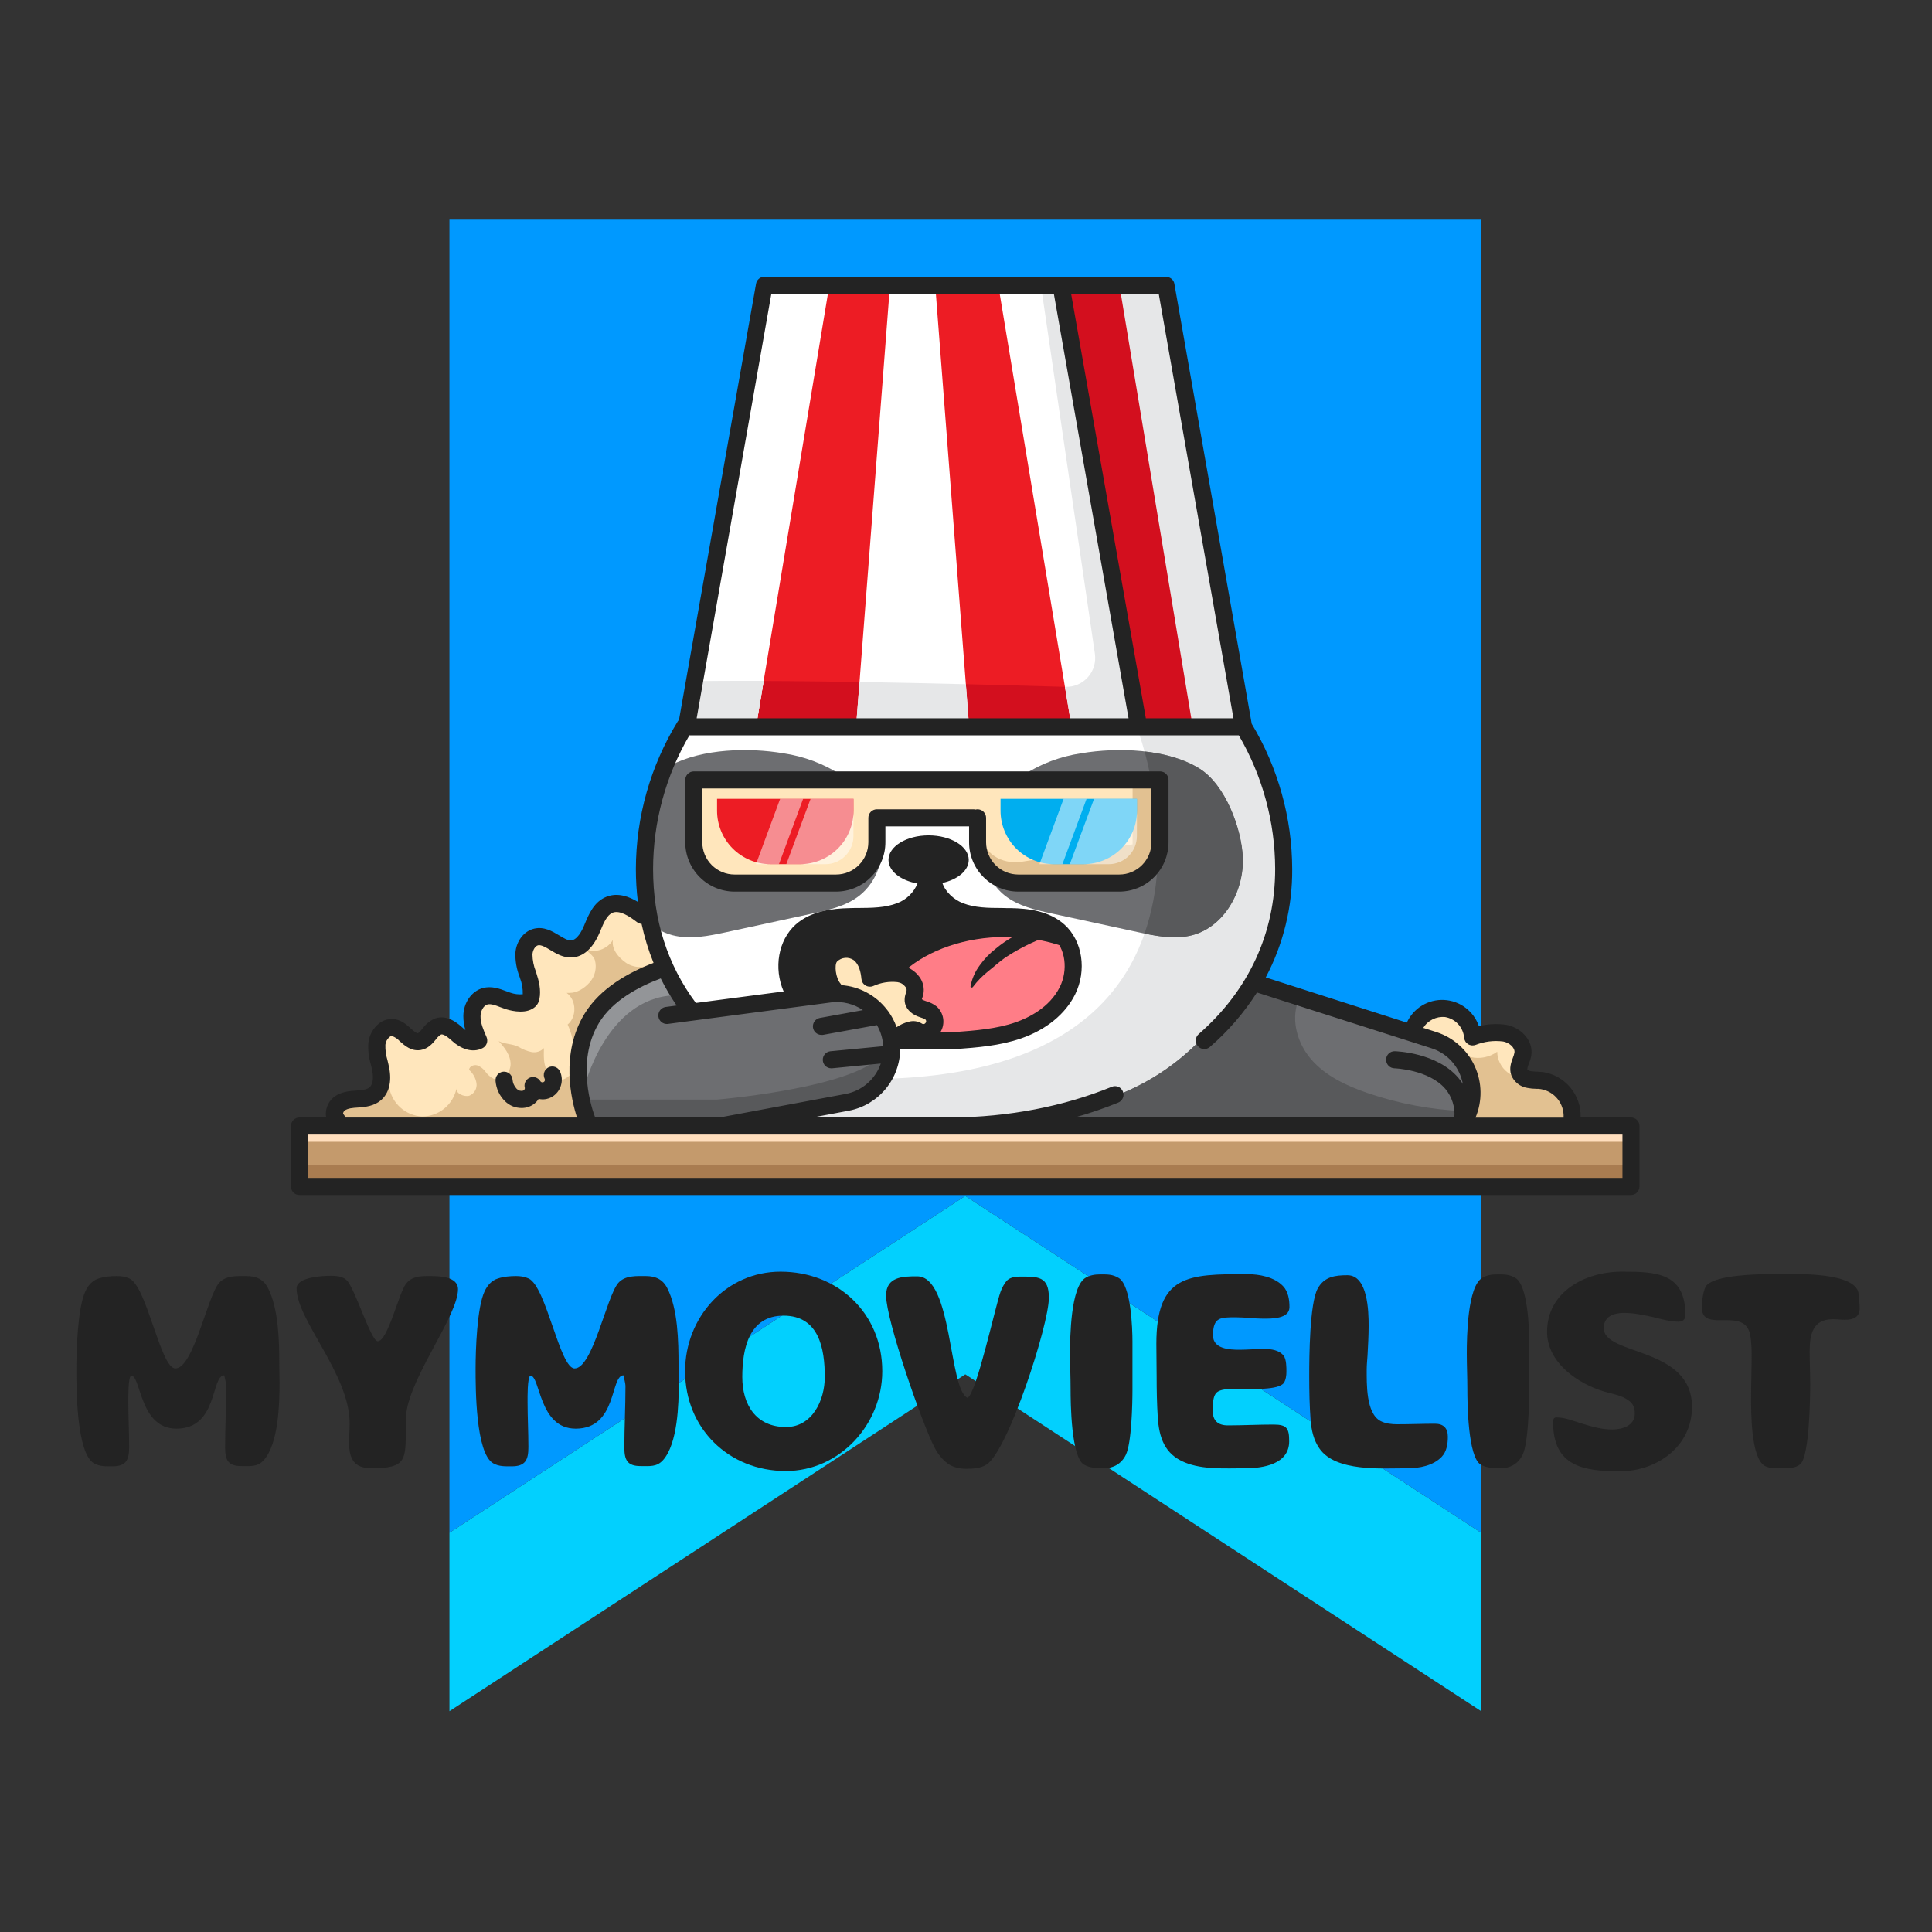 <svg xmlns="http://www.w3.org/2000/svg" width="375" viewBox="0 0 375 375" height="375" version="1.0"><rect x="0" y="0" width="375" height="375" fill="#333333" stroke="none"/><defs><clipPath id="a"><path d="M 56.473 53.57 L 318.223 53.57 L 318.223 232 L 56.473 232 Z M 56.473 53.57"/></clipPath></defs><path fill="#02D0FE" d="M 287.488 297.5 L 287.488 332.137 L 187.363 266.758 L 87.238 332.137 L 87.238 297.5 L 187.363 232.125 L 287.488 297.5"/><path fill="#09F" d="M 287.488 42.637 L 287.488 297.5 L 187.363 232.125 L 87.238 297.5 L 87.238 42.637 L 287.488 42.637"/><path fill="#6D6E71" d="M 129.223 196.117 L 132.516 195.684 C 131.012 193.602 129.703 191.402 128.59 189.086 C 124.105 190.691 118.523 193.531 115.699 198.191 C 110.602 206.645 114.957 217.23 115 217.336 C 115.027 217.402 115.047 217.465 115.062 217.535 L 139.746 217.535 L 164.32 212.949 C 164.945 212.852 165.551 212.691 166.145 212.473 C 166.738 212.254 167.305 211.977 167.844 211.648 C 168.383 211.316 168.883 210.934 169.348 210.504 C 169.812 210.074 170.23 209.605 170.602 209.09 C 170.973 208.578 171.289 208.035 171.555 207.457 C 171.82 206.883 172.027 206.289 172.172 205.672 C 172.32 205.055 172.406 204.43 172.434 203.797 C 172.457 203.164 172.422 202.535 172.32 201.91 C 172.223 201.281 172.062 200.672 171.844 200.078 C 171.629 199.484 171.352 198.914 171.023 198.375 C 170.691 197.836 170.312 197.332 169.883 196.867 C 169.457 196.402 168.984 195.98 168.473 195.609 C 167.965 195.238 167.422 194.918 166.848 194.652 C 166.273 194.387 165.68 194.18 165.062 194.031 C 164.449 193.883 163.828 193.797 163.195 193.773 C 162.562 193.746 161.938 193.785 161.312 193.883 L 129.512 198.062 C 129.25 198.078 129.02 198.004 128.82 197.836 C 128.617 197.668 128.5 197.457 128.465 197.195 C 128.434 196.938 128.492 196.699 128.645 196.488 C 128.797 196.273 129 196.145 129.254 196.09 Z M 129.223 196.117"/><path fill="#ED1C24" d="M 204.629 56.934 L 148.688 56.934 L 133.953 140.672 L 219.363 140.672 Z M 204.629 56.934"/><path fill="#D30F1E" d="M 135.816 132.227 L 134.426 140.102 L 219.836 140.102 L 205.105 56.387 L 202.191 56.387 L 213.48 133.527 C 213.48 133.527 162.129 131.836 135.816 132.227 Z M 135.816 132.227"/><path fill="#FFF" d="M 130.035 187.535 C 131.258 190.195 132.746 192.695 134.496 195.035 C 134.574 195.141 134.629 195.258 134.66 195.383 L 153.09 192.961 C 153.047 192.883 152.996 192.809 152.957 192.727 C 150.773 188.309 151.57 182.941 154.848 179.965 C 157.684 177.395 161.688 176.977 164.855 176.902 L 166.562 176.902 C 169.352 176.875 171.984 176.855 174.395 175.918 C 177.066 174.883 179.465 172.168 178.891 169.391 C 178.852 169.188 178.875 168.988 178.961 168.797 C 179.047 168.605 179.18 168.457 179.359 168.352 C 179.539 168.246 179.734 168.199 179.941 168.219 C 180.148 168.234 180.336 168.309 180.496 168.445 C 180.656 168.309 180.84 168.234 181.047 168.219 C 181.254 168.199 181.449 168.246 181.629 168.352 C 181.809 168.457 181.941 168.605 182.027 168.797 C 182.113 168.988 182.137 169.188 182.098 169.391 C 181.527 172.16 183.934 174.883 186.594 175.918 C 189.004 176.855 191.637 176.875 194.426 176.902 L 196.137 176.902 C 199.305 176.977 203.305 177.395 206.141 179.965 C 209.422 182.941 210.215 188.309 208.031 192.723 C 206.23 196.371 202.652 199.277 197.961 200.906 C 193.871 202.328 189.555 202.648 185.383 202.957 L 175.598 202.957 L 174.16 202.848 C 174.129 202.875 174.094 202.902 174.059 202.926 C 174.094 203.621 174.062 204.316 173.977 205.004 C 173.887 205.695 173.734 206.371 173.523 207.035 C 173.312 207.699 173.047 208.34 172.723 208.953 C 172.398 209.57 172.023 210.148 171.594 210.699 C 171.164 211.246 170.691 211.75 170.172 212.215 C 169.656 212.676 169.102 213.09 168.508 213.453 C 167.914 213.816 167.297 214.125 166.648 214.375 C 166 214.629 165.336 214.82 164.656 214.953 L 150.57 217.582 L 184.73 217.582 C 195.844 217.492 206.668 215.441 216.043 211.578 C 216.297 211.484 216.543 211.492 216.789 211.602 C 217.035 211.707 217.207 211.887 217.309 212.133 C 217.41 212.383 217.41 212.633 217.312 212.883 C 217.215 213.129 217.043 213.309 216.797 213.422 C 212.375 215.219 207.828 216.605 203.156 217.582 L 283.047 217.582 C 283.262 217.273 283.453 216.949 283.629 216.613 C 283.805 216.281 283.961 215.938 284.098 215.586 C 284.23 215.234 284.348 214.875 284.441 214.508 C 284.535 214.145 284.605 213.773 284.656 213.398 C 284.707 213.027 284.734 212.648 284.742 212.273 C 284.75 211.895 284.734 211.52 284.699 211.145 C 284.66 210.766 284.602 210.395 284.523 210.027 C 284.441 209.656 284.34 209.293 284.219 208.938 C 284.098 208.582 283.953 208.23 283.789 207.891 C 283.629 207.551 283.445 207.223 283.246 206.902 C 283.043 206.582 282.824 206.277 282.586 205.984 C 282.352 205.691 282.098 205.41 281.828 205.148 C 281.559 204.883 281.273 204.637 280.977 204.406 C 280.68 204.176 280.367 203.965 280.047 203.77 C 279.723 203.574 279.391 203.402 279.047 203.246 C 278.703 203.09 278.352 202.957 277.992 202.84 L 244.074 192.004 C 243.941 191.965 243.828 191.898 243.727 191.805 C 241.172 195.93 238.062 199.578 234.406 202.754 C 234.219 202.918 234 203 233.754 203 C 233.547 203 233.359 202.941 233.188 202.824 C 233.02 202.703 232.898 202.547 232.824 202.355 C 232.754 202.16 232.742 201.961 232.793 201.762 C 232.844 201.559 232.945 201.391 233.102 201.254 C 242.957 192.625 248.164 181.371 248.164 168.699 C 248.156 164.016 247.527 159.418 246.281 154.906 C 245.039 150.391 243.223 146.121 240.832 142.098 L 133.395 142.098 C 131.008 146.121 129.188 150.387 127.945 154.898 C 126.699 159.41 126.074 164.008 126.062 168.691 C 125.996 175.199 127.285 181.422 129.934 187.363 C 129.973 187.418 130.008 187.477 130.035 187.535 Z M 133.668 151.383 C 133.668 151.25 133.691 151.125 133.742 151.004 C 133.793 150.883 133.863 150.773 133.957 150.68 C 134.051 150.59 134.156 150.516 134.277 150.465 C 134.398 150.414 134.523 150.391 134.656 150.391 L 225.152 150.391 C 225.285 150.391 225.41 150.414 225.531 150.465 C 225.652 150.516 225.762 150.586 225.855 150.68 C 225.949 150.773 226.02 150.879 226.07 151 C 226.121 151.125 226.145 151.25 226.145 151.383 L 226.145 163.488 C 226.145 164.074 226.086 164.652 225.973 165.227 C 225.859 165.801 225.691 166.355 225.469 166.898 C 225.242 167.438 224.969 167.949 224.645 168.438 C 224.32 168.922 223.953 169.371 223.543 169.785 C 223.129 170.199 222.68 170.57 222.195 170.895 C 221.711 171.219 221.199 171.496 220.66 171.719 C 220.121 171.945 219.566 172.113 218.996 172.23 C 218.422 172.344 217.848 172.402 217.262 172.402 L 197.637 172.402 C 197.055 172.402 196.477 172.344 195.902 172.23 C 195.332 172.113 194.777 171.945 194.238 171.719 C 193.699 171.496 193.188 171.219 192.703 170.895 C 192.219 170.57 191.77 170.199 191.359 169.785 C 190.945 169.371 190.578 168.922 190.254 168.438 C 189.93 167.949 189.656 167.438 189.434 166.898 C 189.207 166.355 189.039 165.801 188.926 165.227 C 188.812 164.652 188.754 164.074 188.754 163.488 L 188.754 159.738 L 171.188 159.738 L 171.188 163.488 C 171.188 164.074 171.133 164.656 171.016 165.23 C 170.902 165.805 170.734 166.363 170.512 166.902 C 170.285 167.445 170.012 167.961 169.688 168.445 C 169.363 168.934 168.996 169.387 168.582 169.801 C 168.168 170.215 167.719 170.586 167.234 170.91 C 166.746 171.234 166.234 171.512 165.695 171.734 C 165.156 171.961 164.598 172.129 164.027 172.246 C 163.453 172.359 162.875 172.418 162.289 172.418 L 142.566 172.418 C 141.984 172.418 141.406 172.359 140.832 172.246 C 140.258 172.129 139.703 171.961 139.164 171.734 C 138.621 171.512 138.109 171.234 137.625 170.91 C 137.137 170.586 136.688 170.215 136.277 169.801 C 135.863 169.387 135.492 168.934 135.168 168.445 C 134.844 167.961 134.57 167.445 134.348 166.902 C 134.125 166.363 133.953 165.805 133.84 165.23 C 133.727 164.656 133.668 164.074 133.668 163.488 Z M 133.668 151.383"/><path fill="#E6E7E8" d="M 225.152 150.391 C 225.285 150.391 225.41 150.414 225.531 150.465 C 225.652 150.516 225.762 150.586 225.855 150.68 C 225.949 150.773 226.02 150.879 226.07 151 C 226.121 151.125 226.145 151.25 226.145 151.383 L 226.145 163.488 C 226.148 165.301 225.641 166.957 224.629 168.461 C 223.484 186.727 213.277 207.988 172.477 209.371 C 171.637 210.824 170.535 212.039 169.172 213.012 C 167.805 213.988 166.301 214.633 164.656 214.953 L 150.57 217.582 L 184.73 217.582 C 195.844 217.492 206.668 215.441 216.043 211.578 C 216.297 211.484 216.543 211.492 216.789 211.602 C 217.035 211.707 217.207 211.887 217.309 212.133 C 217.41 212.383 217.41 212.633 217.312 212.883 C 217.215 213.129 217.043 213.309 216.797 213.422 C 212.375 215.219 207.828 216.605 203.156 217.582 L 233.723 217.582 L 242.801 211.059 C 242.801 211.059 246.602 201.953 250.02 193.918 L 244.062 192.016 C 243.934 191.977 243.816 191.91 243.715 191.816 C 241.16 195.938 238.055 199.59 234.395 202.766 C 234.207 202.93 233.988 203.012 233.742 203.012 C 233.535 203.012 233.348 202.953 233.176 202.832 C 233.008 202.715 232.887 202.559 232.812 202.363 C 232.742 202.172 232.73 201.973 232.781 201.773 C 232.832 201.57 232.934 201.402 233.09 201.266 C 242.945 192.637 248.156 181.383 248.156 168.711 C 248.148 164.027 247.52 159.426 246.277 154.91 C 245.035 150.395 243.219 146.125 240.832 142.098 L 221 142.098 C 221.93 144.816 222.668 147.582 223.223 150.402 Z M 225.152 150.391"/><path fill="#FFE6BC" d="M 142.566 170.41 L 162.289 170.41 C 162.742 170.406 163.191 170.359 163.633 170.27 C 164.078 170.176 164.508 170.043 164.926 169.867 C 165.344 169.691 165.742 169.48 166.117 169.227 C 166.492 168.973 166.84 168.684 167.16 168.363 C 167.48 168.043 167.766 167.691 168.016 167.312 C 168.27 166.938 168.48 166.539 168.656 166.117 C 168.828 165.699 168.961 165.266 169.051 164.82 C 169.141 164.375 169.184 163.926 169.188 163.473 L 169.188 158.742 C 169.184 158.59 169.219 158.445 169.281 158.309 C 169.348 158.172 169.441 158.059 169.559 157.965 C 169.676 157.871 169.809 157.805 169.957 157.773 C 170.105 157.742 170.25 157.742 170.398 157.777 C 170.473 157.762 170.547 157.754 170.621 157.75 L 188.949 157.75 C 189.09 157.75 189.219 157.777 189.348 157.832 C 189.469 157.777 189.602 157.75 189.734 157.75 C 189.867 157.75 189.996 157.773 190.117 157.824 C 190.238 157.875 190.344 157.945 190.438 158.039 C 190.531 158.133 190.602 158.238 190.652 158.363 C 190.703 158.484 190.73 158.609 190.73 158.742 L 190.73 163.488 C 190.73 163.941 190.773 164.395 190.863 164.84 C 190.953 165.285 191.086 165.715 191.258 166.137 C 191.43 166.555 191.645 166.953 191.895 167.332 C 192.148 167.707 192.434 168.059 192.754 168.379 C 193.074 168.699 193.422 168.988 193.801 169.238 C 194.176 169.492 194.574 169.707 194.992 169.879 C 195.41 170.055 195.84 170.188 196.285 170.273 C 196.73 170.363 197.18 170.41 197.633 170.41 L 217.262 170.41 C 217.715 170.41 218.164 170.363 218.609 170.277 C 219.055 170.188 219.484 170.055 219.902 169.883 C 220.324 169.707 220.719 169.496 221.098 169.242 C 221.473 168.988 221.824 168.703 222.145 168.383 C 222.465 168.059 222.75 167.711 223.004 167.332 C 223.254 166.957 223.469 166.555 223.641 166.137 C 223.816 165.719 223.945 165.285 224.035 164.84 C 224.125 164.395 224.168 163.941 224.168 163.488 L 224.168 152.379 L 135.648 152.379 L 135.648 163.473 C 135.652 163.926 135.699 164.379 135.789 164.824 C 135.879 165.27 136.008 165.703 136.184 166.125 C 136.359 166.543 136.57 166.941 136.824 167.32 C 137.078 167.699 137.363 168.047 137.684 168.371 C 138.004 168.691 138.355 168.98 138.73 169.234 C 139.109 169.484 139.504 169.699 139.926 169.875 C 140.344 170.051 140.773 170.184 141.219 170.273 C 141.664 170.363 142.113 170.406 142.566 170.41 Z M 142.566 170.41"/><path fill="#FFE6BC" d="M 286.102 208.301 C 286.629 209.828 286.828 211.398 286.703 213.008 C 286.574 214.621 286.129 216.137 285.367 217.562 L 304.18 217.562 C 304.129 217.422 304.117 217.277 304.137 217.129 C 304.172 216.754 304.168 216.383 304.133 216.008 C 304.098 215.637 304.023 215.27 303.918 214.91 C 303.812 214.551 303.676 214.203 303.508 213.871 C 303.336 213.539 303.137 213.223 302.906 212.926 C 302.676 212.633 302.422 212.359 302.141 212.113 C 301.859 211.863 301.559 211.645 301.238 211.457 C 300.918 211.266 300.578 211.105 300.227 210.98 C 299.875 210.852 299.516 210.758 299.148 210.699 C 298.844 210.66 298.539 210.652 298.234 210.641 C 297.68 210.633 297.129 210.578 296.582 210.473 C 295.992 210.387 295.461 210.156 294.992 209.785 C 294.523 209.414 294.176 208.949 293.949 208.395 C 293.582 207.324 293.949 206.316 294.266 205.504 C 294.422 205.145 294.535 204.77 294.605 204.383 C 294.801 202.992 293.309 201.707 291.844 201.48 C 289.895 201.238 288.004 201.473 286.172 202.188 C 286.023 202.246 285.871 202.266 285.715 202.25 C 285.559 202.234 285.414 202.184 285.277 202.098 C 285.145 202.016 285.039 201.902 284.957 201.766 C 284.875 201.629 284.832 201.484 284.82 201.324 C 284.785 200.762 284.656 200.223 284.438 199.703 C 284.219 199.184 283.918 198.719 283.539 198.301 C 283.16 197.887 282.723 197.547 282.227 197.281 C 281.73 197.016 281.203 196.84 280.648 196.754 C 280.094 196.672 279.539 196.68 278.988 196.785 C 278.434 196.895 277.914 197.086 277.43 197.371 C 276.945 197.656 276.52 198.012 276.156 198.441 C 275.793 198.875 275.512 199.352 275.312 199.879 L 278.582 200.922 C 279.453 201.195 280.281 201.566 281.066 202.039 C 281.852 202.508 282.57 203.062 283.227 203.707 C 283.879 204.348 284.449 205.055 284.934 205.832 C 285.422 206.609 285.812 207.43 286.102 208.301 Z M 286.102 208.301"/><path fill="#D30F1E" d="M 240.207 140.102 L 225.469 56.359 L 207.117 56.359 L 221.855 140.102 Z M 240.207 140.102"/><path fill="#FFE6BC" d="M 66.441 217.562 L 112.941 217.562 C 112.039 215.117 109.012 205.449 114.012 197.207 C 117.098 192.086 122.996 189.023 127.766 187.297 C 126.574 184.488 125.684 181.586 125.094 178.59 C 124.734 178.754 124.398 178.719 124.086 178.477 C 122.363 177.148 120.383 175.883 118.715 176.555 C 117.355 177.09 116.656 178.793 115.969 180.426 L 115.875 180.664 C 114.66 183.57 113.027 185.098 111.012 185.199 C 109.551 185.273 108.301 184.516 107.195 183.844 C 106.09 183.176 105.223 182.656 104.352 182.855 C 103.395 183.066 102.805 184.23 102.75 185.211 C 102.664 186.375 103.047 187.551 103.449 188.805 L 103.531 189.062 C 103.988 190.492 104.449 192.152 104.113 193.812 C 103.98 194.461 103.625 194.938 103.043 195.25 C 101.395 196.207 98.621 195.324 98.312 195.223 C 98 195.121 97.719 195.008 97.418 194.895 C 96.352 194.5 95.348 194.125 94.477 194.359 C 93.316 194.676 92.676 196.098 92.652 197.266 C 92.625 198.73 93.289 200.25 93.871 201.594 C 93.977 201.832 93.988 202.074 93.898 202.32 C 93.812 202.57 93.656 202.754 93.422 202.871 C 91.645 203.793 89.598 202.832 88.273 201.621 C 87.281 200.715 86.242 199.91 85.41 200.195 C 84.887 200.473 84.461 200.855 84.133 201.348 C 83.504 202.113 82.781 202.953 81.59 203.18 C 80.074 203.43 78.957 202.434 78.066 201.629 C 77.449 201.094 76.875 200.559 76.293 200.469 C 75.902 200.414 75.555 200.516 75.254 200.77 C 74.641 201.277 74.285 201.93 74.188 202.723 C 74.145 203.828 74.285 204.906 74.609 205.965 C 74.723 206.453 74.84 206.934 74.93 207.414 C 75.195 208.848 75.367 211.48 73.523 213.062 C 72.383 214.047 70.902 214.23 69.492 214.324 C 68.395 214.402 67.266 214.48 66.516 215.043 C 66.16 215.328 65.969 215.703 65.945 216.16 C 65.918 216.359 65.977 216.527 66.125 216.668 C 66.395 216.906 66.5 217.207 66.441 217.562 Z M 66.441 217.562"/><path fill="#C49A6C" d="M 184.734 219.555 L 59.145 219.555 L 59.145 229.293 L 315.605 229.293 L 315.605 219.555 Z M 184.734 219.555"/><path fill="#FFE6BC" d="M 176.898 200.906 L 176.637 200.988 L 177.707 200.988 C 177.656 200.957 177.605 200.938 177.559 200.906 C 177.336 200.824 177.117 200.824 176.898 200.906 Z M 176.898 200.906"/><path fill="#232323" d="M 180.938 200.988 L 185.344 200.988 C 189.379 200.688 193.543 200.371 197.387 199.043 C 201.578 197.586 204.758 195.035 206.328 191.859 C 208.098 188.281 207.473 183.824 204.879 181.457 C 202.531 179.312 199.004 178.977 196.156 178.91 C 195.621 178.91 195.039 178.91 194.48 178.883 C 191.633 178.883 188.695 178.836 185.934 177.766 C 184.719 177.301 183.645 176.621 182.711 175.719 C 181.773 174.82 181.047 173.773 180.531 172.578 C 180.016 173.773 179.289 174.82 178.352 175.723 C 177.414 176.621 176.34 177.301 175.125 177.766 C 172.379 178.836 169.438 178.836 166.578 178.883 C 166.047 178.883 165.457 178.883 164.902 178.91 C 162.074 178.977 158.527 179.324 156.18 181.461 C 153.586 183.809 152.973 188.281 154.73 191.859 C 154.875 192.145 155.039 192.422 155.207 192.699 L 160.641 191.988 C 159.453 190.023 158.898 186.57 160.516 184.832 C 160.945 184.387 161.441 184.031 161.996 183.762 C 162.555 183.496 163.141 183.336 163.754 183.277 C 164.371 183.223 164.977 183.273 165.57 183.438 C 166.168 183.598 166.719 183.859 167.219 184.219 C 168.438 185.129 169.246 186.562 169.617 188.504 C 171.211 187.992 172.84 187.824 174.5 188.008 C 175.18 188.098 175.812 188.316 176.402 188.668 C 176.992 189.016 177.488 189.469 177.895 190.023 C 178.531 190.875 178.75 191.828 178.547 192.875 C 178.496 193.086 178.434 193.293 178.363 193.5 C 178.285 193.699 178.238 193.906 178.223 194.121 C 178.223 194.34 178.598 194.625 179.062 194.812 C 179.234 194.879 179.41 194.938 179.598 195 C 180.234 195.176 180.812 195.465 181.34 195.867 C 181.641 196.133 181.887 196.441 182.074 196.801 C 182.262 197.156 182.379 197.535 182.426 197.938 C 182.473 198.34 182.445 198.734 182.344 199.125 C 182.242 199.516 182.074 199.879 181.84 200.207 C 181.594 200.527 181.293 200.789 180.938 200.988 Z M 180.938 200.988"/><path fill="#FFE6BC" d="M 180.25 198.988 C 180.418 198.734 180.48 198.453 180.445 198.152 C 180.41 197.848 180.285 197.59 180.062 197.383 C 179.723 197.141 179.352 196.961 178.949 196.848 C 178.742 196.777 178.539 196.707 178.336 196.625 C 177.129 196.145 176.371 195.297 176.258 194.309 C 176.227 193.805 176.301 193.32 176.484 192.852 C 176.535 192.715 176.574 192.574 176.605 192.434 C 176.688 191.957 176.582 191.527 176.285 191.148 C 175.777 190.465 175.105 190.066 174.266 189.945 C 172.516 189.766 170.836 190.035 169.23 190.754 C 169.082 190.824 168.93 190.852 168.766 190.848 C 168.605 190.84 168.457 190.793 168.316 190.715 C 168.176 190.633 168.062 190.523 167.977 190.387 C 167.891 190.25 167.84 190.102 167.824 189.941 C 167.699 188.57 167.289 186.727 166.039 185.805 C 165.73 185.594 165.398 185.441 165.039 185.348 C 164.676 185.254 164.312 185.223 163.941 185.258 C 163.57 185.293 163.215 185.387 162.879 185.543 C 162.539 185.703 162.238 185.914 161.973 186.176 C 161.055 187.168 161.586 190.148 162.621 191.352 C 162.754 191.504 162.832 191.684 162.852 191.887 C 163.465 191.906 164.078 191.977 164.68 192.098 C 165.285 192.215 165.879 192.383 166.457 192.594 C 167.035 192.809 167.594 193.062 168.129 193.367 C 168.668 193.668 169.18 194.012 169.664 194.395 C 170.145 194.777 170.598 195.195 171.012 195.648 C 171.43 196.105 171.809 196.59 172.152 197.105 C 172.492 197.617 172.789 198.156 173.043 198.719 C 173.301 199.281 173.508 199.859 173.672 200.457 C 174.484 199.738 175.41 199.242 176.457 198.969 C 177.23 198.734 177.965 198.832 178.652 199.258 C 178.914 199.414 179.199 199.465 179.5 199.414 C 179.801 199.367 180.051 199.223 180.25 198.988 Z M 180.25 198.988"/><path fill="#FF7D87" d="M 175.742 188.316 C 176.609 188.676 177.324 189.238 177.879 190 C 178.516 190.855 178.734 191.809 178.527 192.855 C 178.48 193.066 178.418 193.273 178.348 193.477 C 178.27 193.676 178.223 193.883 178.207 194.098 C 178.207 194.316 178.582 194.602 179.047 194.789 C 179.219 194.859 179.395 194.918 179.582 194.977 C 180.215 195.156 180.797 195.445 181.324 195.844 C 181.625 196.109 181.871 196.422 182.059 196.777 C 182.246 197.137 182.363 197.516 182.41 197.918 C 182.457 198.316 182.43 198.715 182.328 199.105 C 182.227 199.496 182.059 199.855 181.824 200.184 C 181.574 200.516 181.27 200.785 180.906 200.988 L 185.312 200.988 C 189.348 200.688 193.512 200.371 197.355 199.043 C 201.547 197.586 204.727 195.035 206.297 191.859 C 206.926 190.586 207.258 189.242 207.293 187.824 C 207.328 186.402 207.059 185.043 206.492 183.742 C 202.828 182.473 199.055 181.844 195.176 181.863 C 187.348 181.863 180.32 184.379 175.742 188.316 Z M 175.742 188.316"/><path fill="#FFF" d="M 160.809 56.359 L 146.906 140.102 L 134.426 140.102 L 149.164 56.359 Z M 160.809 56.359"/><path fill="#FFF" d="M 193.93 56.359 L 207.828 140.102 L 220.309 140.102 L 205.57 56.359 Z M 193.93 56.359"/><path fill="#E6E7E8" d="M 217.445 56.359 L 231.344 140.102 L 239.859 140.102 L 225.121 56.359 Z M 217.445 56.359"/><path fill="#FFF" d="M 172.668 56.359 L 166.238 140.102 L 188.031 140.102 L 181.602 56.359 Z M 172.668 56.359"/><path fill="#6D6E71" d="M 209.863 146.211 C 205.848 146.812 202.121 148.207 198.695 150.391 L 225.152 150.391 C 225.285 150.391 225.41 150.414 225.531 150.465 C 225.652 150.516 225.762 150.586 225.855 150.68 C 225.949 150.773 226.02 150.879 226.07 151 C 226.121 151.125 226.145 151.25 226.145 151.383 L 226.145 163.488 C 226.145 164.074 226.086 164.652 225.973 165.227 C 225.859 165.801 225.691 166.355 225.469 166.898 C 225.242 167.438 224.969 167.949 224.645 168.438 C 224.32 168.922 223.953 169.371 223.543 169.785 C 223.129 170.199 222.68 170.57 222.195 170.895 C 221.711 171.219 221.199 171.496 220.66 171.719 C 220.121 171.945 219.566 172.113 218.996 172.23 C 218.422 172.344 217.848 172.402 217.262 172.402 L 197.637 172.402 C 195.652 172.406 193.875 171.805 192.293 170.602 C 193.004 171.867 193.93 172.949 195.066 173.848 C 197.648 175.867 200.941 176.617 204.148 177.309 L 220.801 180.914 C 224.281 181.664 227.918 182.422 231.363 181.52 C 237.656 179.875 241.488 172.879 241.199 166.367 C 240.953 160.789 237.816 152.32 232.824 149.195 C 226.59 145.281 216.887 145.027 209.863 146.211 Z M 209.863 146.211"/><path fill="#58595B" d="M 223.238 150.391 L 225.152 150.391 C 225.285 150.391 225.41 150.414 225.531 150.465 C 225.652 150.516 225.762 150.586 225.855 150.68 C 225.949 150.773 226.02 150.879 226.07 151 C 226.121 151.125 226.145 151.25 226.145 151.383 L 226.145 163.488 C 226.145 163.766 226.145 164.023 226.102 164.309 C 226.102 164.387 226.102 164.469 226.078 164.551 C 226.078 164.746 226.023 164.941 225.984 165.133 C 225.984 165.215 225.961 165.293 225.941 165.367 C 225.891 165.629 225.824 165.883 225.746 166.137 C 225.664 166.375 225.578 166.613 225.484 166.848 L 225.387 167.066 C 225.312 167.238 225.227 167.41 225.141 167.574 C 225.105 167.645 225.074 167.715 225.031 167.789 C 224.906 168.012 224.777 168.23 224.641 168.438 C 224.398 172.809 223.57 177.062 222.16 181.203 C 225.234 181.84 228.391 182.312 231.402 181.531 C 237.695 179.887 241.523 172.891 241.238 166.375 C 240.992 160.801 237.855 152.328 232.859 149.207 C 229.859 147.332 226.07 146.305 222.176 145.863 C 222.504 147.113 222.875 148.641 223.238 150.391 Z M 223.238 150.391"/><path fill="#6D6E71" d="M 157.723 177.309 C 160.926 176.617 164.246 175.867 166.805 173.848 C 170.184 171.203 171.73 166.594 171.168 162.324 L 171.168 163.473 C 171.168 164.059 171.109 164.641 170.996 165.215 C 170.883 165.789 170.711 166.348 170.488 166.887 C 170.266 167.43 169.992 167.945 169.668 168.43 C 169.344 168.918 168.973 169.367 168.559 169.785 C 168.148 170.199 167.699 170.566 167.211 170.895 C 166.727 171.219 166.215 171.496 165.672 171.719 C 165.133 171.945 164.578 172.113 164.004 172.23 C 163.43 172.344 162.852 172.402 162.27 172.402 L 142.566 172.402 C 141.984 172.402 141.406 172.344 140.832 172.23 C 140.258 172.113 139.703 171.945 139.164 171.719 C 138.621 171.496 138.109 171.219 137.625 170.895 C 137.137 170.566 136.688 170.199 136.277 169.785 C 135.863 169.367 135.492 168.918 135.168 168.43 C 134.844 167.945 134.57 167.43 134.348 166.887 C 134.125 166.348 133.953 165.789 133.84 165.215 C 133.727 164.641 133.668 164.059 133.668 163.473 L 133.668 151.383 C 133.668 151.25 133.691 151.125 133.742 151.004 C 133.793 150.883 133.863 150.773 133.957 150.68 C 134.051 150.59 134.156 150.516 134.277 150.465 C 134.398 150.414 134.523 150.391 134.656 150.391 L 163.207 150.391 C 159.781 148.203 156.062 146.812 152.043 146.211 C 145.426 145.098 136.43 145.258 130.168 148.559 C 127.457 154.988 126.094 161.695 126.082 168.68 C 126.07 172.578 126.535 176.422 127.473 180.207 C 128.418 180.797 129.426 181.234 130.5 181.52 C 133.953 182.422 137.59 181.664 141.07 180.914 Z M 157.723 177.309"/><path fill="#6D6E71" d="M 277.992 202.82 L 244.074 191.98 C 243.941 191.941 243.828 191.875 243.727 191.785 C 241.172 195.906 238.062 199.559 234.406 202.734 C 234.219 202.895 234 202.977 233.754 202.98 C 233.453 202.98 233.203 202.863 233.004 202.637 C 232.871 202.484 232.793 202.305 232.77 202.102 C 228.352 206.582 223.23 210 217.402 212.359 C 217.426 212.578 217.383 212.781 217.27 212.969 C 217.156 213.16 217 213.293 216.797 213.379 C 214.727 214.223 212.59 214.984 210.387 215.66 C 209.566 216.195 208.746 216.699 207.91 217.18 C 207.715 217.293 207.52 217.418 207.328 217.539 L 283.047 217.539 C 283.262 217.23 283.453 216.906 283.629 216.574 C 283.805 216.238 283.961 215.895 284.098 215.543 C 284.23 215.191 284.348 214.832 284.441 214.465 C 284.535 214.102 284.605 213.73 284.656 213.355 C 284.707 212.984 284.734 212.605 284.742 212.23 C 284.75 211.852 284.734 211.477 284.699 211.102 C 284.66 210.723 284.602 210.352 284.523 209.984 C 284.441 209.613 284.34 209.25 284.219 208.895 C 284.098 208.539 283.953 208.188 283.789 207.848 C 283.629 207.508 283.445 207.18 283.246 206.859 C 283.043 206.539 282.824 206.234 282.586 205.941 C 282.352 205.648 282.098 205.367 281.828 205.105 C 281.559 204.84 281.273 204.594 280.977 204.363 C 280.68 204.133 280.367 203.922 280.047 203.727 C 279.723 203.531 279.391 203.359 279.047 203.203 C 278.703 203.047 278.352 202.914 277.992 202.797 Z M 277.992 202.82"/><path fill="#E6E7E8" d="M 148.227 132.172 L 146.906 140.102 L 134.434 140.102 L 135.82 132.227 C 139.527 132.172 143.73 132.16 148.227 132.172 Z M 148.227 132.172"/><path fill="#E6E7E8" d="M 220.309 140.102 L 207.828 140.102 L 206.703 133.312 L 206.828 133.312 C 207.238 133.324 207.645 133.293 208.043 133.215 C 208.445 133.137 208.832 133.02 209.207 132.855 C 209.582 132.691 209.938 132.492 210.266 132.25 C 210.598 132.012 210.898 131.738 211.172 131.43 C 211.441 131.125 211.676 130.793 211.875 130.434 C 212.074 130.074 212.23 129.699 212.348 129.309 C 212.461 128.914 212.535 128.516 212.562 128.105 C 212.59 127.695 212.574 127.289 212.516 126.883 L 202.191 56.387 L 205.574 56.387 Z M 220.309 140.102"/><path fill="#E6E7E8" d="M 188.031 140.102 L 166.23 140.102 L 166.832 132.371 C 173.926 132.488 181.023 132.645 187.473 132.805 Z M 188.031 140.102"/><path fill="#E6E7E8" d="M 148.227 132.172 L 146.906 140.102 L 134.434 140.102 L 135.809 132.227 C 139.527 132.172 143.73 132.16 148.227 132.172 Z M 148.227 132.172"/><path fill="#58595B" d="M 284.035 215.66 C 277.738 215.383 271.602 214.234 265.629 212.215 C 261.473 210.809 257.32 208.895 254.457 205.566 C 251.867 202.562 250.594 198.168 251.906 194.488 L 244.051 191.98 C 243.922 191.941 243.805 191.875 243.703 191.785 C 241.148 195.906 238.043 199.559 234.383 202.734 C 234.195 202.895 233.98 202.977 233.73 202.98 C 233.43 202.98 233.18 202.863 232.984 202.637 C 232.848 202.484 232.77 202.305 232.75 202.102 C 228.328 206.582 223.207 210 217.379 212.359 C 217.402 212.578 217.359 212.781 217.246 212.969 C 217.137 213.16 216.98 213.293 216.777 213.379 C 214.703 214.223 212.566 214.984 210.367 215.66 C 209.543 216.195 208.727 216.699 207.887 217.18 C 207.695 217.293 207.496 217.418 207.305 217.539 L 283.047 217.539 C 283.445 216.949 283.773 216.324 284.035 215.66 Z M 284.035 215.66"/><path fill="#E2C191" d="M 224.164 163.488 L 224.164 152.379 L 219.836 152.379 L 219.836 163.891 L 198.258 167.277 C 198.258 167.277 193.117 168.262 190.734 163.527 C 190.734 163.98 190.781 164.43 190.871 164.875 C 190.957 165.32 191.09 165.754 191.262 166.172 C 191.438 166.594 191.648 166.992 191.902 167.367 C 192.152 167.746 192.438 168.098 192.758 168.418 C 193.078 168.738 193.43 169.023 193.805 169.277 C 194.18 169.531 194.578 169.742 194.996 169.918 C 195.414 170.09 195.848 170.223 196.289 170.312 C 196.734 170.402 197.184 170.445 197.637 170.449 L 217.262 170.449 C 217.719 170.445 218.168 170.402 218.613 170.312 C 219.059 170.223 219.492 170.09 219.91 169.914 C 220.332 169.738 220.73 169.523 221.105 169.27 C 221.484 169.016 221.832 168.727 222.152 168.402 C 222.473 168.082 222.758 167.73 223.012 167.348 C 223.262 166.969 223.473 166.57 223.648 166.148 C 223.82 165.727 223.949 165.289 224.035 164.844 C 224.125 164.395 224.164 163.945 224.164 163.488 Z M 224.164 163.488"/><path fill="#E2C191" d="M 127.711 187.184 C 127.332 187.102 126.949 187.055 126.562 187.043 C 126.176 187.27 125.766 187.438 125.332 187.547 C 124.898 187.656 124.457 187.703 124.012 187.688 C 123.562 187.672 123.125 187.598 122.699 187.457 C 122.273 187.32 121.875 187.129 121.504 186.879 C 120.035 185.859 118.648 184.199 118.969 182.441 C 117.898 184.262 115.34 185.191 113.535 184.102 C 114.113 184.863 115.211 185.457 115.469 186.367 C 115.668 187.121 115.68 187.875 115.504 188.637 C 115.328 189.395 114.984 190.066 114.477 190.652 C 113.461 191.793 112.098 192.707 110.566 192.723 L 109.988 192.723 C 111.898 194.105 112 197.359 110.18 198.859 C 110.938 200.551 111.375 202.32 111.496 204.168 C 111.875 201.664 112.715 199.32 114.012 197.145 C 117.098 192.023 122.996 188.965 127.766 187.234 C 127.75 187.215 127.73 187.199 127.711 187.184 Z M 127.711 187.184"/><path fill="#E2C191" d="M 112.941 217.562 C 111.762 214.297 111.184 210.926 111.207 207.453 C 111.102 207.898 110.898 208.297 110.602 208.648 C 110.305 208.996 109.945 209.258 109.523 209.434 C 108.184 209.902 106.688 208.898 106.078 207.629 C 105.469 206.359 105.543 204.855 105.574 203.43 C 105.262 203.758 104.891 203.988 104.461 204.125 C 104.031 204.262 103.594 204.285 103.148 204.195 C 102.273 204.012 101.453 203.68 100.688 203.211 C 99.555 202.594 97.914 202.676 96.777 202.074 C 97.953 203.324 99.09 204.812 99.105 206.527 C 99.121 208.242 97.398 209.992 95.805 209.371 C 95.176 209.055 94.652 208.605 94.238 208.031 C 93.832 207.453 93.297 207.039 92.637 206.785 C 91.969 206.605 91.113 206.961 91.035 207.645 C 91.824 208.34 92.309 209.207 92.488 210.246 C 92.523 210.496 92.52 210.746 92.469 210.996 C 92.422 211.246 92.336 211.48 92.207 211.699 C 92.082 211.922 91.922 212.113 91.73 212.281 C 91.539 212.445 91.324 212.578 91.09 212.672 C 90.121 212.965 88.418 212.238 88.613 211.246 C 88.453 212.016 88.168 212.738 87.762 213.41 C 87.352 214.086 86.844 214.668 86.234 215.168 C 85.625 215.664 84.949 216.043 84.211 216.309 C 83.469 216.57 82.707 216.703 81.922 216.703 C 81.137 216.664 80.379 216.492 79.652 216.191 C 78.926 215.891 78.27 215.473 77.688 214.945 C 77.102 214.414 76.625 213.805 76.25 213.109 C 75.879 212.414 75.633 211.676 75.512 210.898 L 74.855 210.934 C 74.625 211.773 74.184 212.477 73.531 213.047 C 72.387 214.031 70.906 214.215 69.496 214.309 C 68.402 214.387 67.27 214.465 66.52 215.027 C 66.164 215.312 65.973 215.684 65.949 216.141 C 65.922 216.344 65.984 216.512 66.133 216.652 C 66.41 216.895 66.523 217.195 66.461 217.562 Z M 112.941 217.562"/><path fill="#E2C191" d="M 281.316 201.988 C 281.531 202.387 281.781 202.762 282.074 203.105 C 282.367 203.449 282.691 203.762 283.051 204.035 C 283.41 204.309 283.793 204.543 284.203 204.738 C 284.609 204.93 285.035 205.078 285.477 205.18 C 285.914 205.281 286.363 205.332 286.812 205.34 C 287.266 205.344 287.711 205.301 288.152 205.211 C 288.598 205.121 289.023 204.984 289.438 204.805 C 289.852 204.621 290.242 204.398 290.605 204.133 C 290.609 204.516 290.656 204.891 290.746 205.262 C 290.836 205.637 290.965 205.992 291.133 206.336 C 291.301 206.68 291.504 206.996 291.746 207.293 C 291.984 207.594 292.258 207.859 292.555 208.094 C 292.855 208.332 293.176 208.531 293.523 208.695 C 293.867 208.859 294.227 208.984 294.598 209.066 C 294.969 209.148 295.344 209.191 295.727 209.191 C 296.109 209.188 296.484 209.145 296.855 209.059 C 299.035 208.562 301.039 210.203 302.68 211.711 C 303.504 212.484 304.148 213.387 304.609 214.418 C 305.074 215.449 305.32 216.531 305.348 217.664 C 298.465 218.906 291.586 218.855 284.719 217.508 C 285.789 214.828 286.734 211.793 285.676 209.125 C 285.137 207.938 284.422 206.867 283.539 205.91 C 282.59 204.812 282.246 203.094 281.316 201.988 Z M 281.316 201.988"/><path fill="#58595B" d="M 164.289 212.977 C 164.883 212.863 165.465 212.691 166.031 212.469 C 166.594 212.242 167.133 211.969 167.645 211.641 C 168.16 211.316 168.637 210.941 169.078 210.523 C 169.52 210.109 169.918 209.652 170.277 209.16 C 170.633 208.664 170.938 208.145 171.195 207.59 C 171.453 207.039 171.656 206.469 171.809 205.879 C 171.957 205.289 172.051 204.688 172.086 204.082 C 172.121 203.473 172.102 202.867 172.023 202.262 C 172.559 210.652 139.18 213.426 139.18 213.426 L 113.832 213.426 C 114.113 214.77 114.5 216.086 114.988 217.367 C 115.016 217.434 115.039 217.5 115.051 217.566 L 139.738 217.566 Z M 164.289 212.977"/><path fill="#939598" d="M 130.836 193.184 C 130.004 191.859 129.25 190.492 128.566 189.086 C 124.086 190.691 118.504 193.531 115.676 198.191 C 113.102 202.477 112.941 207.297 113.418 211.012 C 113.418 211.012 117.621 193.773 130.836 193.184 Z M 130.836 193.184"/><path fill="#A97C50" d="M 59.117 226.203 L 315.578 226.203 L 315.578 229.293 L 59.117 229.293 Z M 59.117 226.203"/><path fill="#FFDEBD" d="M 315.578 219.555 L 59.145 219.555 L 59.145 221.617 L 315.605 221.617 Z M 315.578 219.555"/><path fill="#232323" d="M 204.102 180.262 C 203.465 179.137 201.473 179.82 200.543 180.105 C 197.871 180.98 195.457 182.316 193.301 184.117 C 192.105 185.035 191.07 186.105 190.195 187.332 C 189.266 188.566 188.656 189.941 188.375 191.461 C 188.344 191.73 188.699 191.746 188.824 191.582 C 189.703 190.414 190.719 189.375 191.867 188.469 C 192.938 187.629 193.906 186.723 195.004 185.945 C 197.227 184.465 199.582 183.227 202.059 182.234 C 202.84 181.883 204.848 181.578 204.102 180.262 Z M 204.102 180.262"/><path fill="#00AEEF" d="M 194.203 155.051 L 220.691 155.051 L 220.691 157.355 C 220.691 158.039 220.625 158.715 220.492 159.383 C 220.359 160.051 220.16 160.703 219.902 161.332 C 219.641 161.961 219.32 162.562 218.941 163.129 C 218.562 163.695 218.133 164.219 217.652 164.703 C 217.168 165.184 216.645 165.613 216.078 165.992 C 215.512 166.371 214.914 166.691 214.285 166.949 C 213.656 167.211 213.008 167.406 212.34 167.539 C 211.672 167.672 211 167.738 210.316 167.738 L 204.559 167.738 C 203.879 167.738 203.207 167.672 202.539 167.535 C 201.871 167.402 201.223 167.207 200.598 166.945 C 199.969 166.684 199.371 166.363 198.805 165.984 C 198.238 165.605 197.715 165.176 197.234 164.695 C 196.754 164.211 196.324 163.688 195.949 163.121 C 195.57 162.555 195.25 161.953 194.992 161.324 C 194.73 160.695 194.535 160.043 194.402 159.375 C 194.27 158.707 194.203 158.031 194.203 157.348 L 194.203 155.047 Z M 194.203 155.051"/><path fill="#ED1C24" d="M 139.18 155.051 L 165.672 155.051 L 165.672 157.355 C 165.672 158.039 165.605 158.715 165.473 159.383 C 165.336 160.051 165.141 160.703 164.879 161.332 C 164.617 161.961 164.301 162.562 163.922 163.129 C 163.543 163.695 163.113 164.219 162.629 164.703 C 162.148 165.184 161.625 165.613 161.059 165.992 C 160.492 166.371 159.895 166.691 159.266 166.949 C 158.637 167.211 157.988 167.406 157.32 167.539 C 156.652 167.672 155.977 167.738 155.297 167.738 L 149.539 167.738 C 148.859 167.738 148.184 167.672 147.52 167.535 C 146.852 167.402 146.203 167.207 145.574 166.945 C 144.945 166.684 144.352 166.363 143.785 165.984 C 143.219 165.605 142.695 165.176 142.215 164.695 C 141.734 164.211 141.305 163.688 140.926 163.121 C 140.547 162.555 140.23 161.953 139.969 161.324 C 139.711 160.695 139.512 160.043 139.379 159.375 C 139.246 158.707 139.18 158.031 139.18 157.348 L 139.18 155.047 Z M 139.18 155.051"/><path fill="#232323" d="M 142.566 173.062 L 162.289 173.062 C 162.918 173.062 163.539 173 164.156 172.875 C 164.77 172.754 165.367 172.57 165.949 172.332 C 166.527 172.09 167.078 171.793 167.602 171.445 C 168.125 171.094 168.605 170.695 169.051 170.25 C 169.496 169.805 169.891 169.324 170.242 168.801 C 170.59 168.277 170.887 167.723 171.125 167.141 C 171.367 166.559 171.547 165.961 171.672 165.344 C 171.793 164.727 171.855 164.102 171.855 163.473 L 171.855 160.402 L 188.098 160.402 L 188.098 163.488 C 188.098 164.117 188.16 164.738 188.281 165.355 C 188.402 165.973 188.586 166.57 188.824 167.148 C 189.066 167.73 189.359 168.281 189.707 168.805 C 190.055 169.328 190.453 169.809 190.895 170.254 C 191.34 170.699 191.82 171.094 192.34 171.445 C 192.863 171.793 193.41 172.09 193.992 172.328 C 194.57 172.57 195.164 172.754 195.781 172.875 C 196.395 173 197.016 173.062 197.641 173.062 L 217.262 173.062 C 217.891 173.062 218.512 173 219.125 172.875 C 219.738 172.754 220.336 172.57 220.914 172.332 C 221.496 172.09 222.043 171.797 222.566 171.445 C 223.086 171.098 223.57 170.699 224.012 170.258 C 224.457 169.812 224.852 169.328 225.199 168.805 C 225.551 168.285 225.844 167.73 226.082 167.152 C 226.324 166.57 226.504 165.973 226.629 165.355 C 226.75 164.738 226.812 164.117 226.812 163.488 L 226.812 151.383 C 226.812 151.16 226.773 150.949 226.688 150.746 C 226.605 150.543 226.484 150.363 226.328 150.211 C 226.172 150.055 225.992 149.934 225.793 149.852 C 225.59 149.766 225.379 149.727 225.156 149.727 L 134.656 149.727 C 134.438 149.727 134.227 149.77 134.023 149.852 C 133.824 149.938 133.645 150.055 133.488 150.211 C 133.336 150.367 133.215 150.547 133.133 150.75 C 133.047 150.953 133.004 151.164 133.004 151.383 L 133.004 163.473 C 133.008 164.102 133.066 164.727 133.191 165.344 C 133.312 165.961 133.496 166.559 133.738 167.141 C 133.977 167.723 134.273 168.273 134.621 168.797 C 134.969 169.32 135.367 169.805 135.809 170.25 C 136.254 170.695 136.734 171.094 137.258 171.441 C 137.781 171.793 138.332 172.086 138.91 172.328 C 139.488 172.57 140.086 172.754 140.703 172.875 C 141.32 173 141.941 173.062 142.566 173.062 Z M 136.312 153.043 L 223.5 153.043 L 223.5 163.488 C 223.5 163.898 223.461 164.305 223.379 164.707 C 223.301 165.109 223.18 165.504 223.023 165.883 C 222.867 166.262 222.676 166.621 222.445 166.961 C 222.219 167.305 221.961 167.621 221.672 167.91 C 221.383 168.199 221.066 168.461 220.727 168.688 C 220.387 168.918 220.027 169.109 219.648 169.266 C 219.27 169.426 218.879 169.543 218.48 169.625 C 218.078 169.703 217.672 169.746 217.262 169.746 L 197.637 169.746 C 197.227 169.746 196.82 169.703 196.418 169.625 C 196.02 169.543 195.629 169.426 195.25 169.27 C 194.871 169.109 194.512 168.918 194.172 168.688 C 193.832 168.461 193.516 168.203 193.227 167.91 C 192.938 167.621 192.68 167.305 192.449 166.965 C 192.223 166.621 192.031 166.262 191.875 165.883 C 191.719 165.504 191.598 165.113 191.52 164.707 C 191.438 164.305 191.398 163.898 191.398 163.488 L 191.398 158.742 C 191.398 158.523 191.355 158.312 191.27 158.109 C 191.188 157.906 191.066 157.727 190.91 157.57 C 190.758 157.414 190.578 157.297 190.375 157.211 C 190.172 157.129 189.961 157.086 189.742 157.086 C 189.609 157.09 189.48 157.105 189.352 157.141 C 189.223 157.105 189.09 157.09 188.957 157.086 L 170.645 157.086 C 170.57 157.082 170.496 157.082 170.422 157.086 C 170.344 157.082 170.27 157.082 170.195 157.086 C 169.977 157.086 169.766 157.129 169.562 157.215 C 169.363 157.297 169.184 157.418 169.027 157.57 C 168.875 157.727 168.754 157.906 168.672 158.109 C 168.586 158.312 168.547 158.523 168.547 158.742 L 168.547 163.473 C 168.543 163.883 168.504 164.293 168.426 164.695 C 168.344 165.102 168.227 165.492 168.066 165.871 C 167.91 166.254 167.719 166.613 167.488 166.957 C 167.262 167.297 167 167.617 166.711 167.906 C 166.422 168.199 166.105 168.457 165.766 168.688 C 165.422 168.914 165.062 169.109 164.684 169.266 C 164.305 169.426 163.914 169.543 163.508 169.625 C 163.105 169.703 162.699 169.746 162.289 169.746 L 142.566 169.746 C 142.156 169.746 141.75 169.703 141.348 169.625 C 140.945 169.543 140.555 169.426 140.176 169.266 C 139.797 169.109 139.434 168.914 139.094 168.688 C 138.754 168.457 138.438 168.199 138.145 167.906 C 137.855 167.617 137.598 167.297 137.367 166.957 C 137.141 166.613 136.945 166.254 136.789 165.871 C 136.633 165.492 136.516 165.102 136.434 164.695 C 136.352 164.293 136.312 163.883 136.312 163.473 Z M 136.312 153.043"/><g clip-path="url(#a)"><path fill="#232323" d="M 316.574 216.902 L 306.801 216.902 C 306.82 216.379 306.789 215.855 306.711 215.332 C 306.637 214.812 306.512 214.305 306.34 213.809 C 306.168 213.309 305.957 212.832 305.699 212.375 C 305.441 211.914 305.145 211.484 304.805 211.082 C 304.469 210.68 304.102 210.309 303.695 209.973 C 303.293 209.637 302.859 209.34 302.402 209.086 C 301.945 208.828 301.469 208.617 300.969 208.445 C 300.473 208.277 299.965 208.156 299.445 208.078 C 299.078 208.039 298.711 208.02 298.336 208.004 C 297.93 208.004 297.527 207.965 297.129 207.898 C 296.859 207.867 296.633 207.75 296.449 207.551 C 296.484 207.176 296.582 206.816 296.742 206.477 C 296.969 205.934 297.133 205.371 297.23 204.789 C 297.648 201.781 294.984 199.316 292.246 198.898 C 290.496 198.664 288.762 198.754 287.047 199.176 C 286.805 198.461 286.457 197.801 286.016 197.191 C 285.57 196.578 285.047 196.047 284.445 195.594 C 283.844 195.141 283.188 194.785 282.48 194.527 C 281.773 194.273 281.043 194.125 280.289 194.086 C 279.535 194.051 278.797 194.125 278.066 194.309 C 277.336 194.496 276.648 194.785 276.004 195.176 C 275.359 195.566 274.789 196.047 274.285 196.609 C 273.785 197.176 273.379 197.801 273.062 198.484 L 245.68 189.715 C 247.391 186.477 248.68 183.078 249.547 179.516 C 250.418 175.957 250.84 172.344 250.816 168.68 C 250.801 163.711 250.129 158.836 248.793 154.051 C 247.461 149.266 245.516 144.746 242.957 140.492 L 227.945 55.078 C 227.934 55.016 227.918 54.953 227.898 54.891 C 227.898 54.848 227.871 54.801 227.855 54.758 C 227.84 54.715 227.809 54.66 227.781 54.613 C 227.754 54.566 227.734 54.516 227.707 54.473 C 227.68 54.438 227.652 54.402 227.621 54.367 C 227.586 54.316 227.547 54.27 227.504 54.223 L 227.402 54.137 C 227.352 54.098 227.312 54.055 227.262 54.023 C 227.219 53.996 227.176 53.969 227.129 53.949 C 227.082 53.918 227.035 53.895 226.984 53.871 C 226.938 53.871 226.887 53.836 226.84 53.82 L 226.68 53.766 C 226.633 53.766 226.586 53.766 226.535 53.766 L 226.344 53.707 L 148.352 53.707 C 147.957 53.715 147.605 53.848 147.305 54.105 C 147.004 54.363 146.816 54.688 146.75 55.078 L 131.793 139.73 C 131.691 139.828 131.605 139.934 131.531 140.051 C 128.891 144.359 126.883 148.941 125.504 153.805 C 124.129 158.668 123.434 163.625 123.422 168.68 C 123.422 170.812 123.551 172.941 123.812 175.059 C 122.172 174.062 119.934 173.168 117.684 174.074 C 115.293 175.031 114.289 177.445 113.48 179.383 L 113.387 179.617 C 112.941 180.691 112.023 182.469 110.836 182.527 C 110.184 182.574 109.367 182.07 108.512 181.551 C 107.23 180.777 105.633 179.812 103.707 180.246 C 101.715 180.695 100.203 182.652 100.031 184.996 C 100.004 186.586 100.277 188.117 100.852 189.598 L 100.934 189.852 C 101.32 190.859 101.5 191.902 101.469 192.984 C 100.648 193.055 99.848 192.953 99.07 192.684 C 98.801 192.594 98.535 192.492 98.262 192.391 C 96.984 191.914 95.395 191.316 93.699 191.785 C 91.527 192.383 89.961 194.613 89.934 197.207 C 89.934 198.137 90.066 199.051 90.34 199.941 C 90.215 199.848 90.098 199.75 89.984 199.645 C 88.984 198.738 86.91 196.848 84.492 197.668 C 83.48 198.082 82.66 198.738 82.027 199.637 C 81.703 200.023 81.301 200.504 81.078 200.543 C 80.852 200.582 80.227 200.062 79.754 199.637 C 78.969 198.93 77.988 198.031 76.648 197.832 C 76.105 197.746 75.566 197.777 75.031 197.918 C 74.5 198.059 74.016 198.297 73.582 198.641 C 72.996 199.109 72.523 199.668 72.16 200.324 C 71.801 200.98 71.578 201.684 71.496 202.43 C 71.41 203.836 71.57 205.219 71.969 206.57 C 72.078 207.008 72.184 207.449 72.266 207.887 C 72.535 209.344 72.34 210.516 71.73 211.035 C 71.121 211.555 70.207 211.574 69.23 211.664 C 67.895 211.754 66.227 211.871 64.848 212.906 C 64.363 213.289 63.98 213.754 63.699 214.305 C 63.418 214.859 63.27 215.441 63.246 216.062 C 63.234 216.344 63.262 216.625 63.32 216.902 L 58.125 216.902 C 57.906 216.902 57.695 216.945 57.492 217.027 C 57.289 217.113 57.113 217.234 56.957 217.387 C 56.801 217.543 56.684 217.723 56.598 217.926 C 56.516 218.129 56.473 218.34 56.473 218.559 L 56.473 230.289 C 56.473 230.508 56.516 230.719 56.598 230.922 C 56.684 231.125 56.801 231.305 56.957 231.461 C 57.113 231.617 57.289 231.734 57.492 231.82 C 57.695 231.902 57.906 231.945 58.125 231.945 L 316.574 231.945 C 316.793 231.945 317.004 231.902 317.203 231.82 C 317.406 231.734 317.586 231.617 317.738 231.461 C 317.895 231.305 318.016 231.125 318.098 230.922 C 318.18 230.719 318.223 230.508 318.223 230.289 L 318.223 218.559 C 318.223 218.34 318.18 218.129 318.098 217.926 C 318.016 217.723 317.895 217.543 317.738 217.387 C 317.586 217.234 317.406 217.113 317.203 217.027 C 317.004 216.945 316.793 216.902 316.574 216.902 Z M 280.484 197.402 C 280.965 197.484 281.422 197.641 281.855 197.871 C 282.285 198.102 282.668 198.398 283.004 198.754 C 283.336 199.113 283.605 199.516 283.809 199.965 C 284.008 200.41 284.133 200.879 284.18 201.367 C 284.195 201.633 284.273 201.875 284.406 202.105 C 284.539 202.332 284.719 202.516 284.941 202.66 C 285.164 202.801 285.406 202.883 285.668 202.91 C 285.93 202.934 286.184 202.898 286.43 202.805 C 288.145 202.141 289.918 201.922 291.742 202.148 C 292.859 202.32 294.09 203.324 293.957 204.293 C 293.887 204.641 293.785 204.98 293.652 205.309 C 293.324 206.172 292.883 207.355 293.324 208.648 C 293.59 209.312 293.996 209.871 294.555 210.316 C 295.109 210.766 295.742 211.047 296.445 211.16 C 297.027 211.273 297.613 211.332 298.207 211.336 C 298.496 211.336 298.785 211.336 299.074 211.395 C 299.715 211.504 300.32 211.723 300.879 212.051 C 301.441 212.383 301.93 212.805 302.336 213.312 C 302.742 213.824 303.047 214.391 303.246 215.012 C 303.445 215.633 303.527 216.273 303.492 216.926 L 286.398 216.926 C 286.562 216.531 286.707 216.125 286.832 215.715 C 286.957 215.305 287.062 214.891 287.141 214.469 C 287.223 214.051 287.281 213.625 287.32 213.199 C 287.359 212.77 287.375 212.344 287.367 211.914 C 287.359 211.484 287.332 211.059 287.281 210.633 C 287.23 210.207 287.156 209.785 287.062 209.367 C 286.969 208.949 286.852 208.539 286.715 208.133 C 286.578 207.727 286.418 207.328 286.242 206.938 C 286.062 206.551 285.863 206.168 285.645 205.801 C 285.43 205.434 285.191 205.074 284.938 204.73 C 284.684 204.387 284.41 204.059 284.121 203.742 C 283.832 203.426 283.527 203.125 283.207 202.84 C 282.887 202.555 282.555 202.289 282.207 202.039 C 281.859 201.789 281.5 201.559 281.129 201.348 C 280.754 201.137 280.375 200.945 279.984 200.773 C 279.59 200.602 279.191 200.449 278.785 200.316 L 276.254 199.508 C 276.473 199.152 276.734 198.832 277.043 198.551 C 277.352 198.27 277.695 198.035 278.066 197.852 C 278.441 197.664 278.836 197.535 279.246 197.457 C 279.656 197.383 280.066 197.363 280.484 197.402 Z M 222.406 139.418 L 207.902 57.023 L 224.91 57.023 L 239.414 139.418 Z M 149.719 57.023 L 204.551 57.023 L 219.051 139.418 L 135.219 139.418 Z M 133.797 142.734 L 240.453 142.734 C 242.75 146.668 244.5 150.832 245.695 155.23 C 246.895 159.629 247.496 164.105 247.508 168.664 C 247.508 181.133 242.375 192.234 232.664 200.719 C 232.5 200.863 232.367 201.035 232.27 201.23 C 232.176 201.43 232.117 201.637 232.105 201.855 C 232.09 202.074 232.117 202.289 232.188 202.496 C 232.258 202.703 232.363 202.891 232.508 203.055 C 232.652 203.219 232.82 203.352 233.02 203.449 C 233.215 203.547 233.422 203.605 233.641 203.617 C 233.859 203.633 234.07 203.605 234.277 203.535 C 234.484 203.465 234.672 203.359 234.836 203.215 C 238.395 200.137 241.438 196.609 243.973 192.641 L 277.809 203.453 C 278.48 203.664 279.121 203.949 279.727 204.316 C 280.336 204.68 280.891 205.109 281.395 205.605 C 281.898 206.102 282.34 206.648 282.715 207.25 C 283.09 207.848 283.391 208.484 283.613 209.156 C 283.746 209.559 283.855 209.965 283.934 210.379 C 283.668 209.961 283.375 209.562 283.051 209.188 C 278.863 204.297 271.059 204.051 270.73 204.039 C 270.512 204.035 270.301 204.07 270.094 204.148 C 269.891 204.227 269.707 204.34 269.551 204.492 C 269.391 204.641 269.27 204.816 269.18 205.02 C 269.09 205.219 269.047 205.43 269.039 205.648 C 269.035 205.867 269.07 206.078 269.148 206.285 C 269.227 206.488 269.34 206.672 269.492 206.832 C 269.641 206.992 269.816 207.117 270.016 207.207 C 270.215 207.297 270.426 207.344 270.645 207.352 C 270.707 207.352 277.328 207.582 280.547 211.352 C 281.191 212.125 281.664 212.992 281.965 213.953 C 282.266 214.914 282.375 215.895 282.289 216.898 L 208.602 216.898 C 211.473 216.098 214.285 215.133 217.043 214.012 C 217.246 213.926 217.426 213.809 217.582 213.656 C 217.738 213.5 217.859 213.32 217.945 213.121 C 218.031 212.918 218.074 212.707 218.078 212.484 C 218.078 212.266 218.039 212.055 217.953 211.852 C 217.871 211.645 217.754 211.465 217.598 211.309 C 217.445 211.152 217.266 211.031 217.066 210.945 C 216.863 210.863 216.652 210.82 216.434 210.816 C 216.215 210.816 216.004 210.855 215.801 210.941 C 206.5 214.742 195.75 216.832 184.727 216.898 L 157.727 216.898 L 164.777 215.578 C 165.473 215.445 166.145 215.254 166.805 215.004 C 167.465 214.754 168.098 214.449 168.703 214.09 C 169.309 213.727 169.883 213.32 170.418 212.859 C 170.953 212.402 171.449 211.902 171.898 211.359 C 172.348 210.816 172.75 210.238 173.102 209.625 C 173.453 209.012 173.75 208.375 173.988 207.711 C 174.23 207.047 174.414 206.367 174.539 205.672 C 174.668 204.977 174.73 204.277 174.734 203.57 L 175.559 203.629 L 185.48 203.629 C 189.691 203.316 194.051 202.992 198.223 201.543 C 203.086 199.855 206.77 196.836 208.672 193.027 C 210.984 188.352 210.125 182.652 206.633 179.484 C 203.637 176.77 199.48 176.328 196.199 176.27 C 195.629 176.27 195.051 176.27 194.48 176.242 C 191.754 176.242 189.18 176.195 186.879 175.301 C 185.141 174.625 183.469 173.098 182.918 171.383 C 185.902 170.715 188.031 168.969 188.031 166.91 C 188.031 164.281 184.543 162.148 180.242 162.148 C 175.945 162.148 172.457 164.293 172.457 166.91 C 172.457 169.086 174.832 170.918 178.086 171.492 C 177.719 172.371 177.195 173.141 176.516 173.801 C 175.832 174.465 175.047 174.965 174.16 175.301 C 171.863 176.195 169.289 176.223 166.562 176.242 C 165.984 176.242 165.414 176.242 164.844 176.27 C 161.562 176.344 157.406 176.805 154.41 179.484 C 151.062 182.523 150.137 187.875 152.102 192.438 L 135.047 194.676 C 135.047 194.668 135.047 194.66 135.047 194.648 C 129.551 187.27 126.762 178.531 126.762 168.676 C 126.77 164.117 127.371 159.641 128.562 155.246 C 129.758 150.848 131.5 146.684 133.797 142.75 Z M 115.523 216.902 C 114.961 215.445 111.691 206.129 116.254 198.562 C 118.867 194.223 123.973 191.516 128.246 189.914 C 129.152 191.738 130.184 193.488 131.332 195.168 L 129.137 195.461 C 128.93 195.496 128.734 195.574 128.555 195.688 C 128.375 195.801 128.223 195.941 128.098 196.113 C 127.973 196.285 127.883 196.477 127.832 196.68 C 127.777 196.887 127.766 197.098 127.793 197.309 C 127.82 197.52 127.887 197.715 127.988 197.902 C 128.094 198.09 128.227 198.25 128.395 198.383 C 128.559 198.516 128.742 198.613 128.945 198.68 C 129.148 198.742 129.355 198.766 129.566 198.75 L 161.367 194.562 C 162.445 194.434 163.512 194.496 164.566 194.754 C 165.625 195.012 166.602 195.449 167.496 196.062 L 159.117 197.582 C 158.918 197.621 158.73 197.695 158.559 197.805 C 158.383 197.914 158.238 198.051 158.113 198.215 C 157.992 198.379 157.902 198.559 157.848 198.754 C 157.789 198.953 157.773 199.152 157.789 199.355 C 157.809 199.562 157.863 199.754 157.953 199.938 C 158.043 200.125 158.16 200.285 158.312 200.426 C 158.461 200.562 158.629 200.672 158.82 200.75 C 159.008 200.824 159.207 200.867 159.41 200.871 C 159.508 200.879 159.605 200.879 159.703 200.871 L 170.207 198.969 C 170.824 200.023 171.211 201.156 171.367 202.371 C 171.398 202.602 171.414 202.836 171.426 203.066 L 161.172 204.047 C 160.965 204.07 160.766 204.133 160.582 204.23 C 160.395 204.328 160.234 204.457 160.098 204.621 C 159.961 204.781 159.859 204.961 159.793 205.16 C 159.723 205.359 159.695 205.562 159.703 205.773 C 159.715 205.984 159.762 206.188 159.848 206.379 C 159.934 206.57 160.055 206.742 160.203 206.887 C 160.355 207.035 160.527 207.148 160.723 207.23 C 160.914 207.309 161.117 207.352 161.328 207.355 L 161.492 207.355 L 170.961 206.43 C 170.703 207.176 170.352 207.875 169.91 208.531 C 169.469 209.184 168.953 209.77 168.355 210.285 C 167.762 210.805 167.109 211.234 166.402 211.582 C 165.695 211.926 164.953 212.172 164.18 212.324 L 139.695 216.898 Z M 155.328 191.566 C 153.688 188.238 154.262 184.109 156.629 181.949 C 158.816 179.961 162.211 179.633 164.922 179.57 L 166.59 179.57 C 169.496 179.57 172.492 179.516 175.355 178.402 C 177.555 177.551 179.273 176.121 180.52 174.117 C 181.766 176.125 183.488 177.551 185.688 178.402 C 188.543 179.516 191.562 179.543 194.449 179.57 L 196.121 179.57 C 198.832 179.633 202.227 179.961 204.414 181.949 C 206.797 184.09 207.352 188.238 205.715 191.566 C 203.699 195.637 199.48 197.605 197.168 198.418 C 193.426 199.719 189.305 200.023 185.32 200.324 L 182.539 200.324 C 182.781 199.93 182.945 199.508 183.035 199.055 C 183.125 198.602 183.137 198.148 183.066 197.691 C 182.996 197.234 182.852 196.805 182.633 196.398 C 182.41 195.996 182.129 195.641 181.781 195.336 C 181.191 194.883 180.539 194.555 179.828 194.352 C 179.66 194.293 179.496 194.238 179.336 194.172 C 179.191 194.121 179.062 194.047 178.941 193.953 C 178.941 193.875 178.992 193.766 179.02 193.688 C 179.094 193.457 179.164 193.227 179.219 192.996 C 179.336 192.402 179.328 191.812 179.195 191.223 C 179.062 190.637 178.816 190.098 178.461 189.613 C 178 188.988 177.434 188.473 176.766 188.078 C 176.098 187.68 175.379 187.43 174.609 187.328 C 173.094 187.156 171.602 187.266 170.133 187.652 C 169.773 186.035 168.945 184.711 167.641 183.691 C 167.074 183.281 166.453 182.988 165.777 182.801 C 165.102 182.617 164.418 182.559 163.723 182.621 C 163.027 182.688 162.363 182.867 161.73 183.172 C 161.102 183.473 160.543 183.879 160.059 184.379 C 158.453 186.129 158.672 189.234 159.652 191.453 L 155.59 191.988 C 155.488 191.844 155.402 191.703 155.328 191.562 Z M 163.344 191.215 C 163.285 191.109 163.223 191.012 163.145 190.922 C 162.199 189.852 161.91 187.254 162.477 186.637 C 162.688 186.434 162.926 186.27 163.191 186.145 C 163.457 186.023 163.738 185.949 164.027 185.922 C 164.32 185.898 164.609 185.918 164.891 185.992 C 165.176 186.066 165.438 186.184 165.684 186.348 C 166.75 187.141 167.094 188.773 167.203 190.012 C 167.23 190.273 167.312 190.52 167.453 190.746 C 167.594 190.969 167.781 191.148 168.008 191.285 C 168.234 191.418 168.48 191.496 168.746 191.512 C 169.008 191.531 169.262 191.488 169.508 191.383 C 171 190.711 172.559 190.461 174.188 190.629 C 174.832 190.723 175.352 191.031 175.746 191.555 C 175.934 191.773 176.004 192.027 175.961 192.312 C 175.934 192.434 175.898 192.551 175.859 192.668 C 175.641 193.227 175.555 193.805 175.602 194.402 C 175.746 195.645 176.672 196.688 178.09 197.266 C 178.305 197.352 178.52 197.426 178.738 197.5 C 179.059 197.582 179.359 197.715 179.641 197.891 C 179.812 198.105 179.816 198.324 179.652 198.547 C 179.484 198.77 179.273 198.824 179.02 198.723 C 178.172 198.184 177.27 198.055 176.309 198.336 C 175.488 198.547 174.727 198.895 174.031 199.375 C 173.637 198.254 173.086 197.215 172.387 196.258 C 172.312 196.145 172.234 196.043 172.141 195.945 C 171.07 194.566 169.766 193.465 168.227 192.641 C 166.688 191.816 165.051 191.344 163.309 191.215 Z M 66.586 216.191 C 66.598 215.934 66.703 215.727 66.895 215.559 C 67.488 215.113 68.496 215.023 69.52 214.969 C 70.977 214.867 72.645 214.668 73.941 213.551 C 75.488 212.215 76.078 209.988 75.543 207.281 C 75.449 206.785 75.328 206.289 75.211 205.793 C 74.91 204.809 74.773 203.805 74.805 202.777 C 74.875 202.172 75.145 201.672 75.609 201.281 C 75.758 201.137 75.934 201.078 76.141 201.105 C 76.703 201.324 77.188 201.656 77.594 202.098 C 78.547 202.949 79.84 204.109 81.672 203.805 C 83.109 203.562 83.977 202.516 84.613 201.746 C 84.875 201.363 85.203 201.047 85.598 200.801 C 86.18 200.598 87.402 201.715 87.805 202.086 C 89.293 203.445 91.621 204.512 93.68 203.434 C 93.867 203.34 94.031 203.211 94.168 203.051 C 94.305 202.895 94.41 202.715 94.48 202.516 C 94.551 202.316 94.582 202.109 94.574 201.898 C 94.566 201.688 94.523 201.484 94.438 201.293 C 93.852 199.953 93.246 198.566 93.273 197.242 C 93.273 196.301 93.809 195.191 94.609 194.965 C 95.27 194.785 96.18 195.121 97.141 195.5 C 97.449 195.621 97.754 195.73 98.059 195.832 C 98.594 196.016 101.473 196.906 103.332 195.809 C 104.07 195.391 104.527 194.766 104.695 193.934 C 105.062 192.117 104.582 190.355 104.098 188.844 L 104.016 188.586 C 103.586 187.512 103.363 186.398 103.348 185.242 C 103.406 184.398 103.883 183.605 104.449 183.48 C 105.016 183.359 105.871 183.828 106.805 184.398 C 107.988 185.113 109.336 185.93 111.004 185.844 C 112.574 185.77 114.789 184.848 116.434 180.902 L 116.535 180.664 C 117.16 179.156 117.809 177.598 118.914 177.152 C 120.277 176.617 122.152 177.844 123.637 178.984 C 123.898 179.188 124.195 179.301 124.527 179.324 C 125.082 181.918 125.855 184.441 126.852 186.898 C 122.109 188.703 116.457 191.793 113.41 196.852 C 108.758 204.559 110.871 213.43 111.996 216.91 L 67.027 216.91 C 66.945 216.629 66.797 216.391 66.586 216.191 Z M 314.918 228.629 L 59.781 228.629 L 59.781 220.219 L 314.918 220.219 Z M 314.918 228.629"/></g><path fill="#232323" d="M 106.469 207.168 C 106.27 207.266 106.102 207.398 105.957 207.562 C 105.812 207.727 105.707 207.914 105.637 208.121 C 105.566 208.332 105.539 208.543 105.551 208.762 C 105.566 208.98 105.621 209.191 105.719 209.387 C 105.777 209.504 105.785 209.625 105.75 209.746 C 105.711 209.871 105.633 209.965 105.52 210.027 C 105.406 210.09 105.285 210.102 105.16 210.066 C 105.035 210.031 104.941 209.961 104.875 209.848 C 104.77 209.676 104.637 209.523 104.48 209.402 C 104.32 209.277 104.145 209.184 103.949 209.125 C 103.758 209.062 103.559 209.039 103.359 209.051 C 103.156 209.062 102.965 209.113 102.777 209.195 C 102.594 209.277 102.43 209.391 102.289 209.535 C 102.145 209.68 102.031 209.844 101.949 210.027 C 101.867 210.215 101.82 210.406 101.809 210.609 C 101.793 210.812 101.82 211.008 101.879 211.203 C 101.859 211.438 101.742 211.602 101.527 211.695 C 101.043 211.805 100.629 211.684 100.281 211.328 C 99.793 210.801 99.523 210.18 99.469 209.461 C 99.445 209.242 99.375 209.039 99.27 208.848 C 99.16 208.656 99.02 208.492 98.848 208.355 C 98.676 208.219 98.484 208.125 98.273 208.062 C 98.062 208.004 97.848 207.988 97.629 208.016 C 97.41 208.043 97.207 208.109 97.016 208.219 C 96.824 208.328 96.664 208.469 96.527 208.641 C 96.391 208.812 96.297 209.008 96.238 209.219 C 96.18 209.43 96.164 209.645 96.191 209.863 C 96.336 211.371 96.941 212.66 98.008 213.73 C 98.91 214.605 99.988 215.047 101.242 215.059 C 101.734 215.059 102.215 214.977 102.676 214.805 C 103.465 214.508 104.09 214.008 104.551 213.297 C 105.434 213.484 106.277 213.363 107.078 212.938 C 107.5 212.699 107.867 212.391 108.176 212.012 C 108.48 211.633 108.711 211.211 108.859 210.742 C 109.008 210.277 109.066 209.801 109.035 209.316 C 109.004 208.828 108.887 208.363 108.68 207.918 C 108.582 207.723 108.449 207.555 108.285 207.41 C 108.121 207.266 107.934 207.156 107.727 207.086 C 107.52 207.016 107.309 206.988 107.09 207.004 C 106.871 207.016 106.664 207.074 106.469 207.168 Z M 106.469 207.168"/><path fill="#FFF" d="M 210.906 155.051 L 206.449 155.051 L 201.754 167.738 L 206.215 167.738 Z M 210.906 155.051" fill-opacity=".498"/><path fill="#FFF" d="M 220.691 155.051 L 212.359 155.051 L 207.648 167.738 L 215.238 167.738 C 215.594 167.738 215.949 167.703 216.297 167.633 C 216.648 167.562 216.988 167.457 217.316 167.32 C 217.648 167.184 217.961 167.016 218.258 166.82 C 218.555 166.621 218.828 166.395 219.078 166.141 C 219.332 165.887 219.559 165.613 219.754 165.316 C 219.953 165.02 220.121 164.703 220.258 164.375 C 220.395 164.043 220.496 163.703 220.566 163.352 C 220.637 163 220.672 162.645 220.672 162.289 Z M 220.691 155.051" fill-opacity=".498"/><path fill="#FFF" d="M 155.887 155.051 L 151.426 155.051 L 146.734 167.738 L 151.195 167.738 Z M 155.887 155.051" fill-opacity=".498"/><path fill="#FFF" d="M 165.672 155.051 L 157.336 155.051 L 152.625 167.738 L 160.219 167.738 C 160.574 167.738 160.926 167.703 161.277 167.633 C 161.625 167.562 161.965 167.457 162.297 167.32 C 162.625 167.184 162.938 167.016 163.234 166.82 C 163.531 166.621 163.805 166.395 164.059 166.141 C 164.312 165.887 164.535 165.613 164.734 165.316 C 164.934 165.02 165.102 164.703 165.234 164.375 C 165.371 164.043 165.477 163.703 165.547 163.352 C 165.613 163 165.648 162.645 165.648 162.289 Z M 165.672 155.051" fill-opacity=".498"/><g fill="#232323"><g><g><path d="M 13.719 -4.75 C 13.719 -7.688 13.559 -10.621 13.559 -13.504 C 13.559 -14.305 13.504 -18.254 14.09 -18.629 C 16.066 -18.629 15.691 -8.328 22.898 -8.328 C 31.008 -8.328 29.57 -18.68 32.184 -18.68 C 32.289 -17.934 32.559 -17.293 32.559 -16.492 C 32.559 -12.543 32.344 -8.594 32.344 -4.645 C 32.344 -2.242 32.93 -1.066 35.492 -1.066 C 37.254 -1.066 38.641 -0.855 39.871 -2.242 C 42.699 -5.445 42.91 -13.078 42.91 -17.238 C 42.91 -18.414 42.859 -19.535 42.859 -20.707 C 42.859 -25.246 42.75 -31.543 40.672 -35.602 C 39.816 -37.309 38.375 -37.949 36.508 -37.949 C 34.691 -37.949 32.504 -38.109 31.168 -36.613 C 28.875 -33.945 26.207 -20.016 22.684 -20.016 C 19.801 -20.016 17.188 -35.922 13.77 -37.469 C 12.969 -37.84 12.168 -37.949 11.316 -37.949 C 10.141 -37.949 8.914 -37.84 7.793 -37.469 C 6.566 -37.094 5.766 -36.133 5.23 -35.012 C 3.734 -31.863 3.469 -23.59 3.469 -19.961 C 3.469 -16.277 3.469 -3.574 6.887 -1.602 C 8.008 -0.961 9.234 -1.016 10.461 -1.016 C 13.129 -1.016 13.719 -2.242 13.719 -4.75 Z M 13.719 -4.75" transform="translate(11.35 285.63)"/></g></g></g><g fill="#232323"><g><g><path d="M 17.773 -0.641 C 24.551 -0.641 24.391 -2.297 24.391 -8.434 C 24.391 -9.445 24.391 -10.355 24.5 -11.367 C 25.457 -18.734 34.531 -30.316 34.531 -35.387 C 34.531 -37.949 30.691 -37.949 28.875 -37.949 C 27.168 -37.949 25.566 -37.895 24.445 -36.453 C 23.059 -34.746 20.922 -25.297 18.949 -25.297 C 17.613 -25.297 14.57 -35.547 12.918 -37.148 C 12.168 -37.895 10.887 -38 9.875 -38 C 8.328 -38 3.203 -37.789 3.203 -35.547 C 3.203 -29.41 13.504 -18.895 13.504 -9.34 C 13.504 -8.113 13.398 -6.887 13.398 -5.605 C 13.398 -2.457 14.355 -0.641 17.773 -0.641 Z M 17.773 -0.641" transform="translate(54.366 285.63)"/></g></g></g><g fill="#232323"><g><g><path d="M 13.719 -4.75 C 13.719 -7.688 13.559 -10.621 13.559 -13.504 C 13.559 -14.305 13.504 -18.254 14.09 -18.629 C 16.066 -18.629 15.691 -8.328 22.898 -8.328 C 31.008 -8.328 29.57 -18.68 32.184 -18.68 C 32.289 -17.934 32.559 -17.293 32.559 -16.492 C 32.559 -12.543 32.344 -8.594 32.344 -4.645 C 32.344 -2.242 32.93 -1.066 35.492 -1.066 C 37.254 -1.066 38.641 -0.855 39.871 -2.242 C 42.699 -5.445 42.91 -13.078 42.91 -17.238 C 42.91 -18.414 42.859 -19.535 42.859 -20.707 C 42.859 -25.246 42.75 -31.543 40.672 -35.602 C 39.816 -37.309 38.375 -37.949 36.508 -37.949 C 34.691 -37.949 32.504 -38.109 31.168 -36.613 C 28.875 -33.945 26.207 -20.016 22.684 -20.016 C 19.801 -20.016 17.188 -35.922 13.77 -37.469 C 12.969 -37.84 12.168 -37.949 11.316 -37.949 C 10.141 -37.949 8.914 -37.84 7.793 -37.469 C 6.566 -37.094 5.766 -36.133 5.23 -35.012 C 3.734 -31.863 3.469 -23.59 3.469 -19.961 C 3.469 -16.277 3.469 -3.574 6.887 -1.602 C 8.008 -0.961 9.234 -1.016 10.461 -1.016 C 13.129 -1.016 13.719 -2.242 13.719 -4.75 Z M 13.719 -4.75" transform="translate(88.842 285.63)"/></g></g></g><g fill="#232323"><g><g><path d="M 19.641 -38.801 C 9.02 -38.801 1.121 -29.891 1.121 -19.48 C 1.121 -8.379 9.605 -0.105 20.656 -0.105 C 31.168 -0.105 39.391 -9.18 39.391 -19.48 C 39.391 -30.742 30.742 -38.801 19.641 -38.801 Z M 20.707 -8.645 C 14.891 -8.645 12.223 -12.969 12.223 -18.359 C 12.223 -23.805 13.504 -30.262 20.227 -30.262 C 27.113 -30.262 28.234 -23.859 28.234 -18.359 C 28.234 -13.879 25.832 -8.645 20.707 -8.645 Z M 20.707 -8.645" transform="translate(131.856 285.63)"/></g></g></g><g fill="#232323"><g><g><path d="M 18.789 -14.305 C 15.105 -16.012 15.906 -37.895 9.02 -37.895 C 6.246 -37.895 2.988 -37.84 2.988 -34.16 C 2.988 -29.41 9.98 -9.234 12.438 -4.59 C 13.023 -3.469 13.824 -2.402 14.891 -1.602 C 15.957 -0.801 17.293 -0.535 18.574 -0.535 C 19.906 -0.535 21.402 -0.641 22.523 -1.387 C 26.688 -4.109 34.586 -28.449 34.586 -33.73 C 34.586 -37.949 32.449 -37.84 28.98 -37.84 C 28.18 -37.84 27.168 -37.734 26.527 -37.148 C 25.938 -36.559 25.457 -35.602 25.191 -34.852 C 24.18 -32.023 20.496 -15.051 18.789 -14.305 Z M 18.789 -14.305" transform="translate(169 285.63)"/></g></g></g><g fill="#232323"><g><g><path d="M 16.332 -25.191 C 16.332 -27.809 16.066 -36.133 13.664 -37.574 C 12.438 -38.32 11.422 -38.27 10.035 -38.27 C 9.02 -38.27 8.113 -38.109 7.258 -37.629 C 4.324 -35.973 4.215 -25.992 4.215 -22.898 C 4.215 -20.602 4.324 -18.359 4.324 -16.066 C 4.324 -13.289 4.43 -2.777 6.938 -1.336 C 8.059 -0.695 9.445 -0.641 10.727 -0.641 C 12.648 -0.641 14.195 -1.496 15.051 -3.254 C 16.172 -5.551 16.332 -13.184 16.332 -15.906 Z M 16.332 -25.191" transform="translate(203.477 285.63)"/></g></g></g><g fill="#232323"><g><g><path d="M 14.516 -11.797 C 14.516 -12.543 14.516 -13.344 14.676 -14.09 C 14.785 -14.57 14.945 -15.051 15.316 -15.371 C 16.332 -16.227 18.949 -16.066 20.281 -16.066 C 21.988 -16.066 27.328 -15.746 28.34 -17.238 C 28.715 -17.828 28.82 -18.68 28.82 -19.375 C 28.82 -20.227 28.82 -21.777 28.289 -22.469 C 27.434 -23.59 25.832 -23.805 24.5 -23.805 C 22.898 -23.805 21.297 -23.645 19.695 -23.645 C 17.773 -23.645 14.57 -23.805 14.57 -26.418 C 14.57 -29.996 16.012 -29.941 19.055 -29.941 C 20.816 -29.941 22.578 -29.676 24.34 -29.676 C 25.938 -29.676 29.41 -29.621 29.41 -31.918 C 29.41 -33.305 29.195 -34.906 28.18 -35.973 C 26.473 -37.789 23.539 -38.32 21.137 -38.32 C 9.66 -38.32 3.574 -38.215 3.574 -24.766 C 3.574 -22.629 3.629 -20.547 3.629 -18.414 C 3.629 -15.797 3.684 -13.184 3.844 -10.566 C 4.109 -6.566 5.176 -3.363 9.125 -1.762 C 12.648 -0.32 17.078 -0.641 20.867 -0.641 C 24.34 -0.641 29.355 -1.441 29.355 -5.871 C 29.355 -8.379 28.93 -9.125 26.312 -9.125 C 23.379 -9.125 20.387 -8.965 17.453 -8.965 C 15.531 -8.965 14.516 -9.875 14.516 -11.797 Z M 14.516 -11.797" transform="translate(220.874 285.63)"/></g></g></g><g fill="#232323"><g><g><path d="M 14.73 -19.855 C 14.73 -20.762 14.836 -21.668 14.891 -22.578 C 14.996 -24.5 15.105 -26.418 15.105 -28.34 C 15.105 -31.117 14.945 -38.109 10.996 -38.109 C 8.594 -38.109 6.512 -37.84 5.23 -35.547 C 3.629 -32.664 3.574 -22.098 3.574 -18.469 C 3.574 -15.637 3.629 -12.758 3.844 -9.926 C 4.004 -8.008 4.43 -6.086 5.551 -4.484 C 8.699 0.105 17.719 -0.641 22.629 -0.641 C 24.926 -0.641 27.648 -1.121 29.301 -2.883 C 30.262 -3.895 30.477 -5.391 30.477 -6.777 C 30.477 -8.434 29.621 -9.285 27.969 -9.285 C 25.566 -9.285 23.164 -9.18 20.707 -9.18 C 19.59 -9.18 18.414 -9.285 17.398 -9.82 C 14.57 -11.316 14.73 -17.133 14.73 -19.855 Z M 14.73 -19.855" transform="translate(250.547 285.63)"/></g></g></g><g fill="#232323"><g><g><path d="M 16.332 -25.191 C 16.332 -27.809 16.066 -36.133 13.664 -37.574 C 12.438 -38.32 11.422 -38.27 10.035 -38.27 C 9.02 -38.27 8.113 -38.109 7.258 -37.629 C 4.324 -35.973 4.215 -25.992 4.215 -22.898 C 4.215 -20.602 4.324 -18.359 4.324 -16.066 C 4.324 -13.289 4.43 -2.777 6.938 -1.336 C 8.059 -0.695 9.445 -0.641 10.727 -0.641 C 12.648 -0.641 14.195 -1.496 15.051 -3.254 C 16.172 -5.551 16.332 -13.184 16.332 -15.906 Z M 16.332 -25.191" transform="translate(280.486 285.63)"/></g></g></g><g fill="#232323"><g><g><path d="M 17.293 -30.797 C 19.27 -30.797 21.242 -30.371 23.164 -29.941 C 24.66 -29.57 26.312 -29.09 27.859 -29.09 C 28.77 -29.09 29.25 -29.516 29.25 -30.422 C 29.25 -38.695 23.379 -38.801 16.867 -38.801 C 9.875 -38.801 2.402 -34.961 2.402 -27.113 C 2.402 -21.137 8.434 -16.973 13.664 -15.477 C 15.211 -15.051 16.867 -14.785 18.199 -13.824 C 19.109 -13.184 19.43 -12.383 19.43 -11.262 C 19.43 -8.859 16.973 -8.168 14.996 -8.168 C 12.969 -8.168 10.996 -8.754 9.074 -9.34 C 7.527 -9.82 5.871 -10.516 4.215 -10.516 C 3.629 -10.516 3.574 -10.035 3.574 -9.555 C 3.574 -1.016 9.445 -0.055 16.547 -0.055 C 23.75 -0.055 30.531 -4.91 30.531 -12.543 C 30.531 -24.34 13.398 -22.418 13.398 -27.859 C 13.398 -30.102 15.371 -30.797 17.293 -30.797 Z M 17.293 -30.797" transform="translate(297.884 285.63)"/></g></g></g><g fill="#232323"><g><g><path d="M 33.41 -31.703 C 33.41 -32.289 33.25 -34.531 33.09 -35.012 C 31.648 -38.961 19.48 -38.32 16.227 -38.32 C 13.449 -38.32 5.766 -38.16 3.789 -36.242 C 2.988 -35.441 2.777 -32.93 2.777 -31.809 C 2.777 -26.738 11.102 -32.184 12.168 -26.473 C 12.383 -25.191 12.438 -23.859 12.438 -22.578 C 12.438 -19.855 12.328 -17.188 12.328 -14.465 C 12.328 -11.582 12.277 -2.723 14.945 -1.121 C 15.852 -0.586 17.188 -0.641 18.254 -0.641 C 19.48 -0.641 20.977 -0.586 21.938 -1.496 C 23.645 -3.148 23.805 -14.25 23.805 -16.918 C 23.805 -19.109 23.699 -21.242 23.699 -23.43 C 23.699 -26.633 24.34 -29.57 28.18 -29.57 C 28.98 -29.57 29.73 -29.461 30.531 -29.461 C 32.078 -29.461 33.41 -29.891 33.41 -31.703 Z M 33.41 -31.703" transform="translate(327.557 285.63)"/></g></g></g></svg>